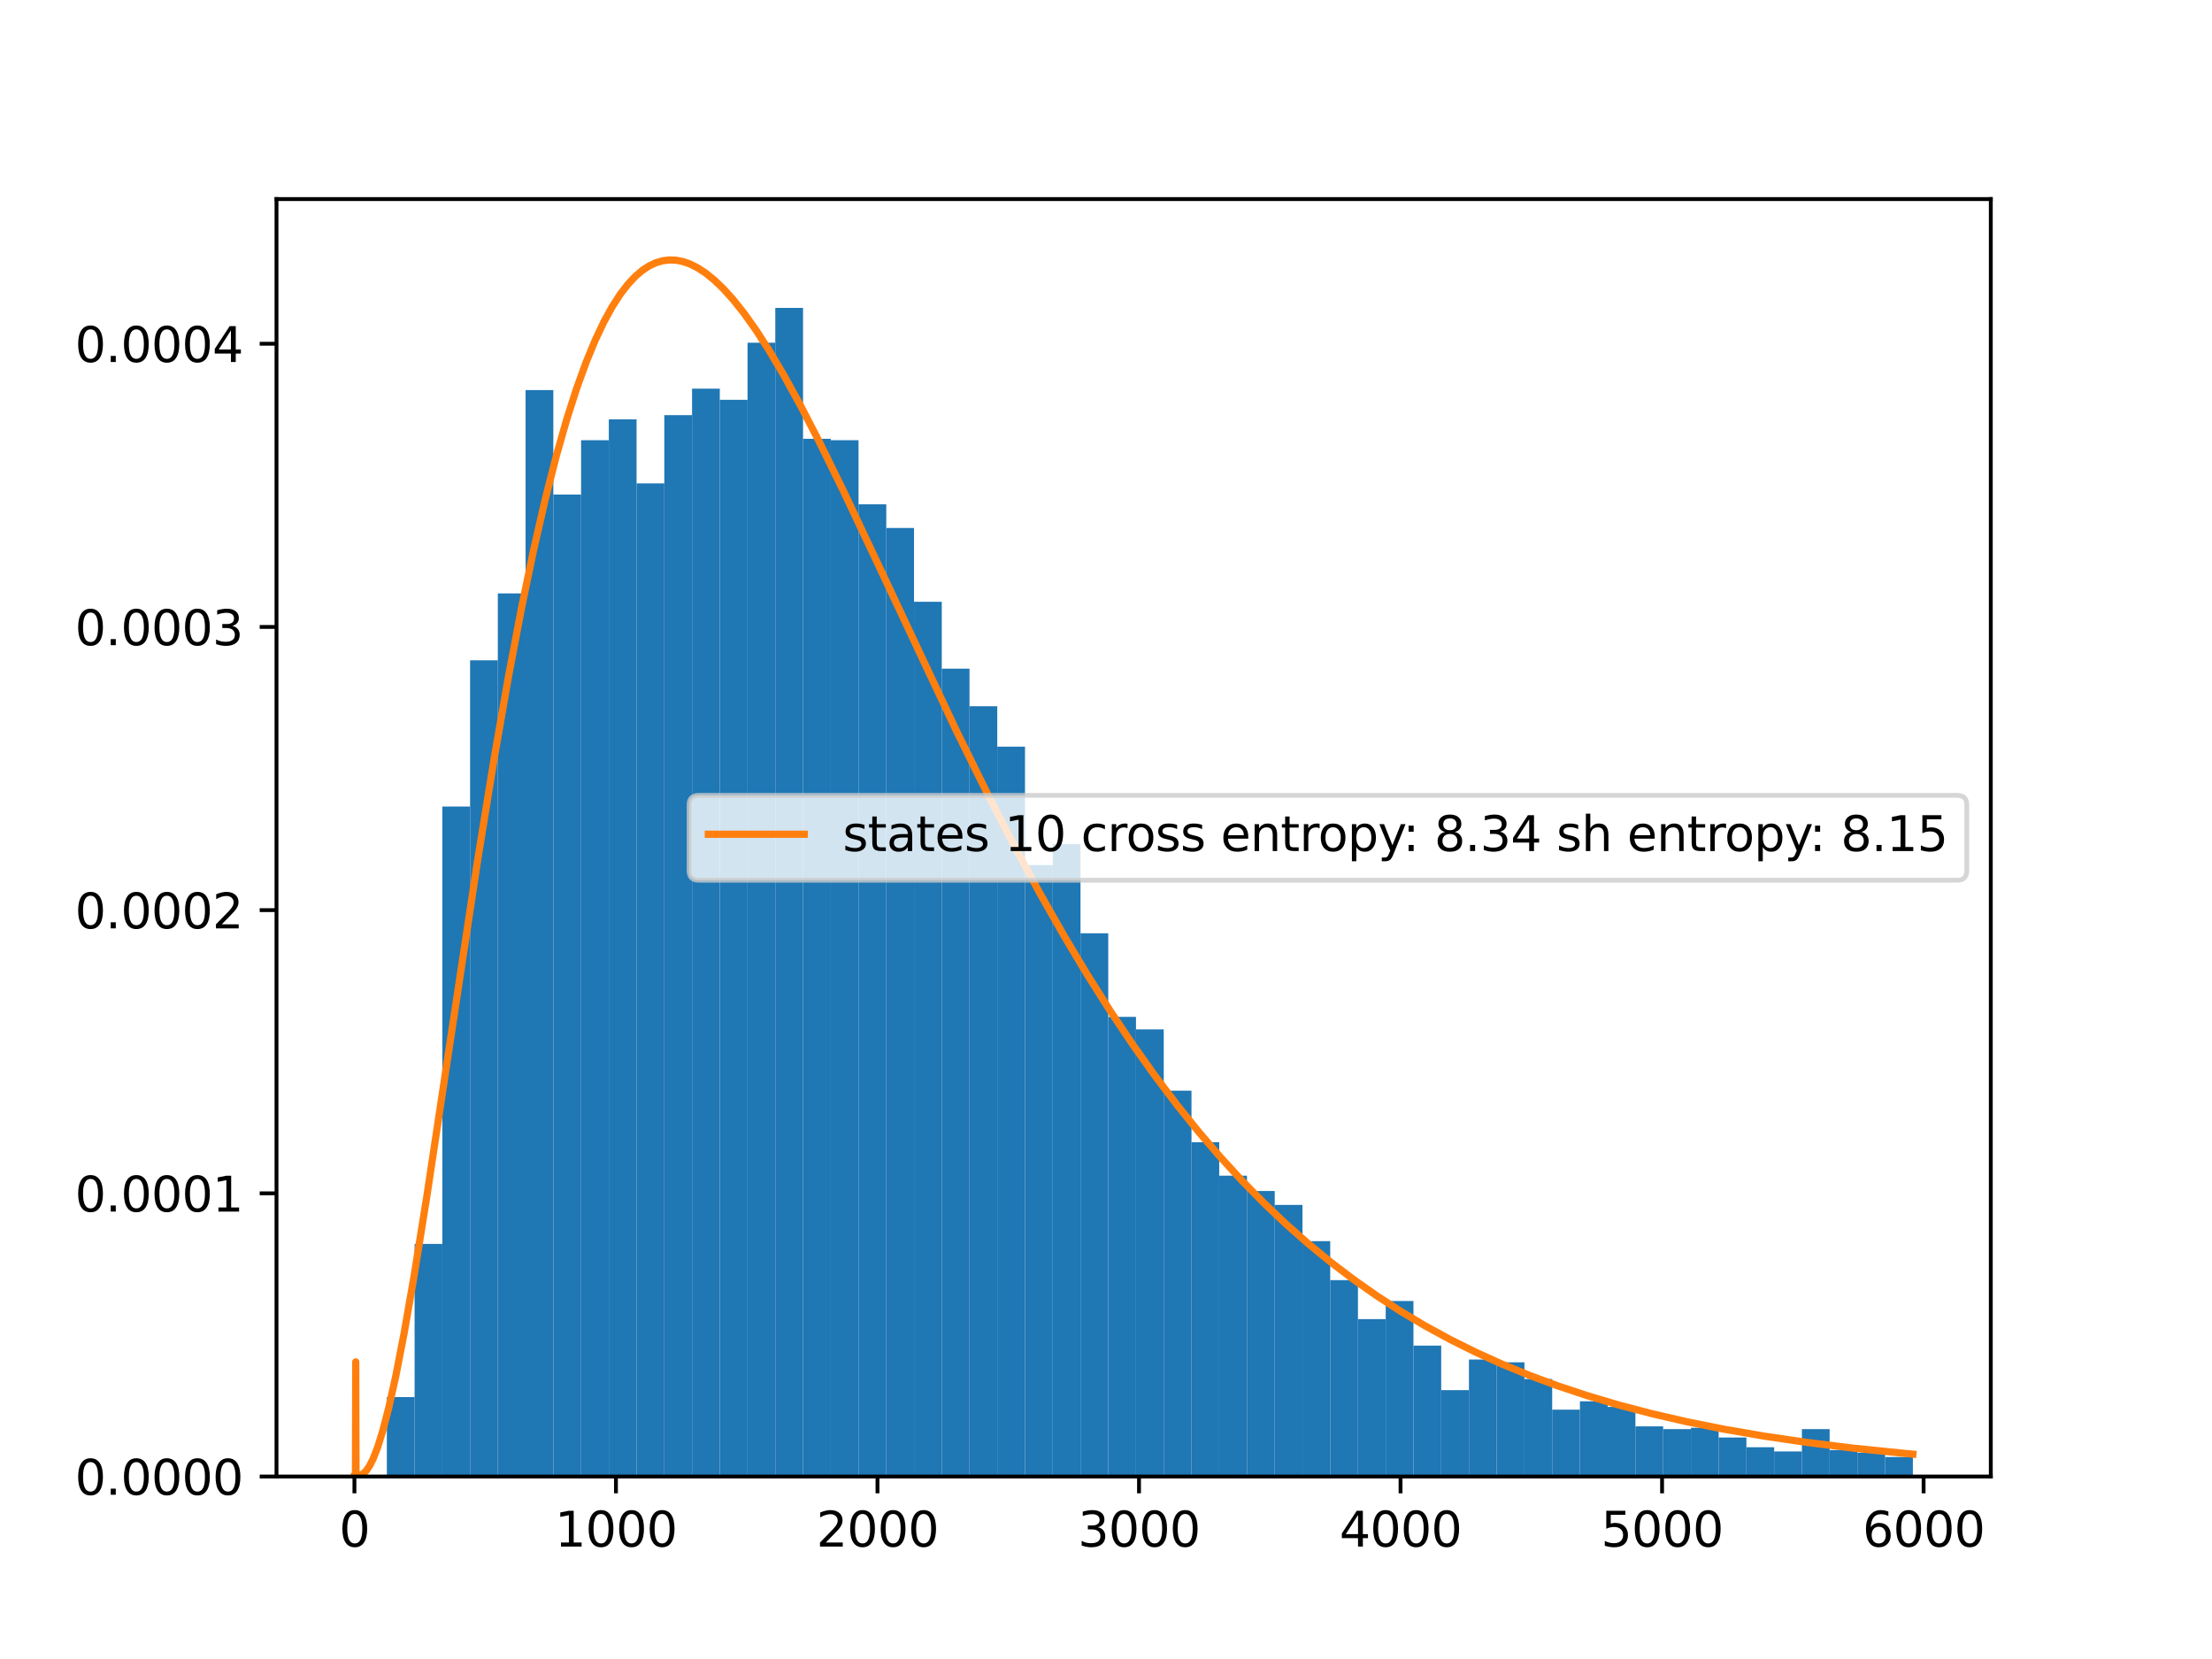 <?xml version="1.0" encoding="utf-8" standalone="no"?>
<!DOCTYPE svg PUBLIC "-//W3C//DTD SVG 1.1//EN"
  "http://www.w3.org/Graphics/SVG/1.1/DTD/svg11.dtd">
<svg xmlns:xlink="http://www.w3.org/1999/xlink" width="460.8pt" height="345.6pt" viewBox="0 0 460.8 345.6" xmlns="http://www.w3.org/2000/svg" version="1.1">
 <defs>
  <style type="text/css">*{stroke-linejoin: round; stroke-linecap: butt}</style>
 </defs>
 <g id="figure_1">
  <g id="patch_1">
   <path d="M 0 345.6 
L 460.8 345.6 
L 460.8 0 
L 0 0 
z
" style="fill: #ffffff"/>
  </g>
  <g id="axes_1">
   <g id="patch_2">
    <path d="M 57.6 307.584 
L 414.72 307.584 
L 414.72 41.472 
L 57.6 41.472 
z
" style="fill: #ffffff"/>
   </g>
   <g id="patch_3">
    <path d="M 80.588 307.584 
L 86.368 307.584 
L 86.368 291.045 
L 80.588 291.045 
z
" clip-path="url(#p1612f59c36)" style="fill: #1f77b4"/>
   </g>
   <g id="patch_4">
    <path d="M 86.368 307.584 
L 92.148 307.584 
L 92.148 259.127 
L 86.368 259.127 
z
" clip-path="url(#p1612f59c36)" style="fill: #1f77b4"/>
   </g>
   <g id="patch_5">
    <path d="M 92.148 307.584 
L 97.928 307.584 
L 97.928 168.017 
L 92.148 168.017 
z
" clip-path="url(#p1612f59c36)" style="fill: #1f77b4"/>
   </g>
   <g id="patch_6">
    <path d="M 97.928 307.584 
L 103.708 307.584 
L 103.708 137.551 
L 97.928 137.551 
z
" clip-path="url(#p1612f59c36)" style="fill: #1f77b4"/>
   </g>
   <g id="patch_7">
    <path d="M 103.708 307.584 
L 109.488 307.584 
L 109.488 123.623 
L 103.708 123.623 
z
" clip-path="url(#p1612f59c36)" style="fill: #1f77b4"/>
   </g>
   <g id="patch_8">
    <path d="M 109.488 307.584 
L 115.268 307.584 
L 115.268 81.26 
L 109.488 81.26 
z
" clip-path="url(#p1612f59c36)" style="fill: #1f77b4"/>
   </g>
   <g id="patch_9">
    <path d="M 115.268 307.584 
L 121.048 307.584 
L 121.048 103.022 
L 115.268 103.022 
z
" clip-path="url(#p1612f59c36)" style="fill: #1f77b4"/>
   </g>
   <g id="patch_10">
    <path d="M 121.048 307.584 
L 126.828 307.584 
L 126.828 91.705 
L 121.048 91.705 
z
" clip-path="url(#p1612f59c36)" style="fill: #1f77b4"/>
   </g>
   <g id="patch_11">
    <path d="M 126.828 307.584 
L 132.608 307.584 
L 132.608 87.353 
L 126.828 87.353 
z
" clip-path="url(#p1612f59c36)" style="fill: #1f77b4"/>
   </g>
   <g id="patch_12">
    <path d="M 132.608 307.584 
L 138.388 307.584 
L 138.388 100.7 
L 132.608 100.7 
z
" clip-path="url(#p1612f59c36)" style="fill: #1f77b4"/>
   </g>
   <g id="patch_13">
    <path d="M 138.388 307.584 
L 144.168 307.584 
L 144.168 86.483 
L 138.388 86.483 
z
" clip-path="url(#p1612f59c36)" style="fill: #1f77b4"/>
   </g>
   <g id="patch_14">
    <path d="M 144.168 307.584 
L 149.948 307.584 
L 149.948 80.97 
L 144.168 80.97 
z
" clip-path="url(#p1612f59c36)" style="fill: #1f77b4"/>
   </g>
   <g id="patch_15">
    <path d="M 149.948 307.584 
L 155.728 307.584 
L 155.728 83.291 
L 149.948 83.291 
z
" clip-path="url(#p1612f59c36)" style="fill: #1f77b4"/>
   </g>
   <g id="patch_16">
    <path d="M 155.728 307.584 
L 161.508 307.584 
L 161.508 71.394 
L 155.728 71.394 
z
" clip-path="url(#p1612f59c36)" style="fill: #1f77b4"/>
   </g>
   <g id="patch_17">
    <path d="M 161.508 307.584 
L 167.288 307.584 
L 167.288 64.14 
L 161.508 64.14 
z
" clip-path="url(#p1612f59c36)" style="fill: #1f77b4"/>
   </g>
   <g id="patch_18">
    <path d="M 167.288 307.584 
L 173.068 307.584 
L 173.068 91.415 
L 167.288 91.415 
z
" clip-path="url(#p1612f59c36)" style="fill: #1f77b4"/>
   </g>
   <g id="patch_19">
    <path d="M 173.068 307.584 
L 178.848 307.584 
L 178.848 91.705 
L 173.068 91.705 
z
" clip-path="url(#p1612f59c36)" style="fill: #1f77b4"/>
   </g>
   <g id="patch_20">
    <path d="M 178.848 307.584 
L 184.628 307.584 
L 184.628 105.053 
L 178.848 105.053 
z
" clip-path="url(#p1612f59c36)" style="fill: #1f77b4"/>
   </g>
   <g id="patch_21">
    <path d="M 184.628 307.584 
L 190.408 307.584 
L 190.408 109.986 
L 184.628 109.986 
z
" clip-path="url(#p1612f59c36)" style="fill: #1f77b4"/>
   </g>
   <g id="patch_22">
    <path d="M 190.408 307.584 
L 196.188 307.584 
L 196.188 125.364 
L 190.408 125.364 
z
" clip-path="url(#p1612f59c36)" style="fill: #1f77b4"/>
   </g>
   <g id="patch_23">
    <path d="M 196.188 307.584 
L 201.968 307.584 
L 201.968 139.292 
L 196.188 139.292 
z
" clip-path="url(#p1612f59c36)" style="fill: #1f77b4"/>
   </g>
   <g id="patch_24">
    <path d="M 201.968 307.584 
L 207.748 307.584 
L 207.748 147.126 
L 201.968 147.126 
z
" clip-path="url(#p1612f59c36)" style="fill: #1f77b4"/>
   </g>
   <g id="patch_25">
    <path d="M 207.748 307.584 
L 213.528 307.584 
L 213.528 155.541 
L 207.748 155.541 
z
" clip-path="url(#p1612f59c36)" style="fill: #1f77b4"/>
   </g>
   <g id="patch_26">
    <path d="M 213.528 307.584 
L 219.308 307.584 
L 219.308 180.204 
L 213.528 180.204 
z
" clip-path="url(#p1612f59c36)" style="fill: #1f77b4"/>
   </g>
   <g id="patch_27">
    <path d="M 219.308 307.584 
L 225.088 307.584 
L 225.088 175.852 
L 219.308 175.852 
z
" clip-path="url(#p1612f59c36)" style="fill: #1f77b4"/>
   </g>
   <g id="patch_28">
    <path d="M 225.088 307.584 
L 230.868 307.584 
L 230.868 194.422 
L 225.088 194.422 
z
" clip-path="url(#p1612f59c36)" style="fill: #1f77b4"/>
   </g>
   <g id="patch_29">
    <path d="M 230.868 307.584 
L 236.648 307.584 
L 236.648 211.831 
L 230.868 211.831 
z
" clip-path="url(#p1612f59c36)" style="fill: #1f77b4"/>
   </g>
   <g id="patch_30">
    <path d="M 236.648 307.584 
L 242.428 307.584 
L 242.428 214.443 
L 236.648 214.443 
z
" clip-path="url(#p1612f59c36)" style="fill: #1f77b4"/>
   </g>
   <g id="patch_31">
    <path d="M 242.428 307.584 
L 248.208 307.584 
L 248.208 227.21 
L 242.428 227.21 
z
" clip-path="url(#p1612f59c36)" style="fill: #1f77b4"/>
   </g>
   <g id="patch_32">
    <path d="M 248.208 307.584 
L 253.988 307.584 
L 253.988 237.946 
L 248.208 237.946 
z
" clip-path="url(#p1612f59c36)" style="fill: #1f77b4"/>
   </g>
   <g id="patch_33">
    <path d="M 253.988 307.584 
L 259.768 307.584 
L 259.768 244.91 
L 253.988 244.91 
z
" clip-path="url(#p1612f59c36)" style="fill: #1f77b4"/>
   </g>
   <g id="patch_34">
    <path d="M 259.768 307.584 
L 265.548 307.584 
L 265.548 248.101 
L 259.768 248.101 
z
" clip-path="url(#p1612f59c36)" style="fill: #1f77b4"/>
   </g>
   <g id="patch_35">
    <path d="M 265.548 307.584 
L 271.328 307.584 
L 271.328 251.003 
L 265.548 251.003 
z
" clip-path="url(#p1612f59c36)" style="fill: #1f77b4"/>
   </g>
   <g id="patch_36">
    <path d="M 271.328 307.584 
L 277.108 307.584 
L 277.108 258.547 
L 271.328 258.547 
z
" clip-path="url(#p1612f59c36)" style="fill: #1f77b4"/>
   </g>
   <g id="patch_37">
    <path d="M 277.108 307.584 
L 282.888 307.584 
L 282.888 266.672 
L 277.108 266.672 
z
" clip-path="url(#p1612f59c36)" style="fill: #1f77b4"/>
   </g>
   <g id="patch_38">
    <path d="M 282.888 307.584 
L 288.668 307.584 
L 288.668 274.796 
L 282.888 274.796 
z
" clip-path="url(#p1612f59c36)" style="fill: #1f77b4"/>
   </g>
   <g id="patch_39">
    <path d="M 288.668 307.584 
L 294.448 307.584 
L 294.448 271.024 
L 288.668 271.024 
z
" clip-path="url(#p1612f59c36)" style="fill: #1f77b4"/>
   </g>
   <g id="patch_40">
    <path d="M 294.448 307.584 
L 300.228 307.584 
L 300.228 280.309 
L 294.448 280.309 
z
" clip-path="url(#p1612f59c36)" style="fill: #1f77b4"/>
   </g>
   <g id="patch_41">
    <path d="M 300.228 307.584 
L 306.008 307.584 
L 306.008 289.594 
L 300.228 289.594 
z
" clip-path="url(#p1612f59c36)" style="fill: #1f77b4"/>
   </g>
   <g id="patch_42">
    <path d="M 306.008 307.584 
L 311.788 307.584 
L 311.788 283.211 
L 306.008 283.211 
z
" clip-path="url(#p1612f59c36)" style="fill: #1f77b4"/>
   </g>
   <g id="patch_43">
    <path d="M 311.788 307.584 
L 317.568 307.584 
L 317.568 283.791 
L 311.788 283.791 
z
" clip-path="url(#p1612f59c36)" style="fill: #1f77b4"/>
   </g>
   <g id="patch_44">
    <path d="M 317.568 307.584 
L 323.348 307.584 
L 323.348 287.273 
L 317.568 287.273 
z
" clip-path="url(#p1612f59c36)" style="fill: #1f77b4"/>
   </g>
   <g id="patch_45">
    <path d="M 323.348 307.584 
L 329.128 307.584 
L 329.128 293.656 
L 323.348 293.656 
z
" clip-path="url(#p1612f59c36)" style="fill: #1f77b4"/>
   </g>
   <g id="patch_46">
    <path d="M 329.128 307.584 
L 334.908 307.584 
L 334.908 291.915 
L 329.128 291.915 
z
" clip-path="url(#p1612f59c36)" style="fill: #1f77b4"/>
   </g>
   <g id="patch_47">
    <path d="M 334.908 307.584 
L 340.687 307.584 
L 340.687 293.076 
L 334.908 293.076 
z
" clip-path="url(#p1612f59c36)" style="fill: #1f77b4"/>
   </g>
   <g id="patch_48">
    <path d="M 340.687 307.584 
L 346.467 307.584 
L 346.467 297.138 
L 340.687 297.138 
z
" clip-path="url(#p1612f59c36)" style="fill: #1f77b4"/>
   </g>
   <g id="patch_49">
    <path d="M 346.467 307.584 
L 352.247 307.584 
L 352.247 297.719 
L 346.467 297.719 
z
" clip-path="url(#p1612f59c36)" style="fill: #1f77b4"/>
   </g>
   <g id="patch_50">
    <path d="M 352.247 307.584 
L 358.027 307.584 
L 358.027 297.428 
L 352.247 297.428 
z
" clip-path="url(#p1612f59c36)" style="fill: #1f77b4"/>
   </g>
   <g id="patch_51">
    <path d="M 358.027 307.584 
L 363.807 307.584 
L 363.807 299.46 
L 358.027 299.46 
z
" clip-path="url(#p1612f59c36)" style="fill: #1f77b4"/>
   </g>
   <g id="patch_52">
    <path d="M 363.807 307.584 
L 369.587 307.584 
L 369.587 301.491 
L 363.807 301.491 
z
" clip-path="url(#p1612f59c36)" style="fill: #1f77b4"/>
   </g>
   <g id="patch_53">
    <path d="M 369.587 307.584 
L 375.367 307.584 
L 375.367 302.361 
L 369.587 302.361 
z
" clip-path="url(#p1612f59c36)" style="fill: #1f77b4"/>
   </g>
   <g id="patch_54">
    <path d="M 375.367 307.584 
L 381.147 307.584 
L 381.147 297.719 
L 375.367 297.719 
z
" clip-path="url(#p1612f59c36)" style="fill: #1f77b4"/>
   </g>
   <g id="patch_55">
    <path d="M 381.147 307.584 
L 386.927 307.584 
L 386.927 302.071 
L 381.147 302.071 
z
" clip-path="url(#p1612f59c36)" style="fill: #1f77b4"/>
   </g>
   <g id="patch_56">
    <path d="M 386.927 307.584 
L 392.707 307.584 
L 392.707 302.651 
L 386.927 302.651 
z
" clip-path="url(#p1612f59c36)" style="fill: #1f77b4"/>
   </g>
   <g id="patch_57">
    <path d="M 392.707 307.584 
L 398.487 307.584 
L 398.487 303.522 
L 392.707 303.522 
z
" clip-path="url(#p1612f59c36)" style="fill: #1f77b4"/>
   </g>
   <g id="matplotlib.axis_1">
    <g id="xtick_1">
     <g id="line2d_1">
      <defs>
       <path id="med3b1d41bb" d="M 0 0 
L 0 3.5 
" style="stroke: #000000; stroke-width: 0.8"/>
      </defs>
      <g>
       <use xlink:href="#med3b1d41bb" x="73.833" y="307.584" style="stroke: #000000; stroke-width: 0.8"/>
      </g>
     </g>
     <g id="text_1">
      <!-- 0 -->
      <g transform="translate(70.651 322.182) scale(0.1 -0.1)">
       <defs>
        <path id="DejaVuSans-30" d="M 2034 4250 
Q 1547 4250 1301 3770 
Q 1056 3291 1056 2328 
Q 1056 1369 1301 889 
Q 1547 409 2034 409 
Q 2525 409 2770 889 
Q 3016 1369 3016 2328 
Q 3016 3291 2770 3770 
Q 2525 4250 2034 4250 
z
M 2034 4750 
Q 2819 4750 3233 4129 
Q 3647 3509 3647 2328 
Q 3647 1150 3233 529 
Q 2819 -91 2034 -91 
Q 1250 -91 836 529 
Q 422 1150 422 2328 
Q 422 3509 836 4129 
Q 1250 4750 2034 4750 
z
" transform="scale(0.016)"/>
       </defs>
       <use xlink:href="#DejaVuSans-30"/>
      </g>
     </g>
    </g>
    <g id="xtick_2">
     <g id="line2d_2">
      <g>
       <use xlink:href="#med3b1d41bb" x="128.314" y="307.584" style="stroke: #000000; stroke-width: 0.8"/>
      </g>
     </g>
     <g id="text_2">
      <!-- 1000 -->
      <g transform="translate(115.589 322.182) scale(0.1 -0.1)">
       <defs>
        <path id="DejaVuSans-31" d="M 794 531 
L 1825 531 
L 1825 4091 
L 703 3866 
L 703 4441 
L 1819 4666 
L 2450 4666 
L 2450 531 
L 3481 531 
L 3481 0 
L 794 0 
L 794 531 
z
" transform="scale(0.016)"/>
       </defs>
       <use xlink:href="#DejaVuSans-31"/>
       <use xlink:href="#DejaVuSans-30" x="63.623"/>
       <use xlink:href="#DejaVuSans-30" x="127.246"/>
       <use xlink:href="#DejaVuSans-30" x="190.869"/>
      </g>
     </g>
    </g>
    <g id="xtick_3">
     <g id="line2d_3">
      <g>
       <use xlink:href="#med3b1d41bb" x="182.795" y="307.584" style="stroke: #000000; stroke-width: 0.8"/>
      </g>
     </g>
     <g id="text_3">
      <!-- 2000 -->
      <g transform="translate(170.07 322.182) scale(0.1 -0.1)">
       <defs>
        <path id="DejaVuSans-32" d="M 1228 531 
L 3431 531 
L 3431 0 
L 469 0 
L 469 531 
Q 828 903 1448 1529 
Q 2069 2156 2228 2338 
Q 2531 2678 2651 2914 
Q 2772 3150 2772 3378 
Q 2772 3750 2511 3984 
Q 2250 4219 1831 4219 
Q 1534 4219 1204 4116 
Q 875 4013 500 3803 
L 500 4441 
Q 881 4594 1212 4672 
Q 1544 4750 1819 4750 
Q 2544 4750 2975 4387 
Q 3406 4025 3406 3419 
Q 3406 3131 3298 2873 
Q 3191 2616 2906 2266 
Q 2828 2175 2409 1742 
Q 1991 1309 1228 531 
z
" transform="scale(0.016)"/>
       </defs>
       <use xlink:href="#DejaVuSans-32"/>
       <use xlink:href="#DejaVuSans-30" x="63.623"/>
       <use xlink:href="#DejaVuSans-30" x="127.246"/>
       <use xlink:href="#DejaVuSans-30" x="190.869"/>
      </g>
     </g>
    </g>
    <g id="xtick_4">
     <g id="line2d_4">
      <g>
       <use xlink:href="#med3b1d41bb" x="237.277" y="307.584" style="stroke: #000000; stroke-width: 0.8"/>
      </g>
     </g>
     <g id="text_4">
      <!-- 3000 -->
      <g transform="translate(224.552 322.182) scale(0.1 -0.1)">
       <defs>
        <path id="DejaVuSans-33" d="M 2597 2516 
Q 3050 2419 3304 2112 
Q 3559 1806 3559 1356 
Q 3559 666 3084 287 
Q 2609 -91 1734 -91 
Q 1441 -91 1130 -33 
Q 819 25 488 141 
L 488 750 
Q 750 597 1062 519 
Q 1375 441 1716 441 
Q 2309 441 2620 675 
Q 2931 909 2931 1356 
Q 2931 1769 2642 2001 
Q 2353 2234 1838 2234 
L 1294 2234 
L 1294 2753 
L 1863 2753 
Q 2328 2753 2575 2939 
Q 2822 3125 2822 3475 
Q 2822 3834 2567 4026 
Q 2313 4219 1838 4219 
Q 1578 4219 1281 4162 
Q 984 4106 628 3988 
L 628 4550 
Q 988 4650 1302 4700 
Q 1616 4750 1894 4750 
Q 2613 4750 3031 4423 
Q 3450 4097 3450 3541 
Q 3450 3153 3228 2886 
Q 3006 2619 2597 2516 
z
" transform="scale(0.016)"/>
       </defs>
       <use xlink:href="#DejaVuSans-33"/>
       <use xlink:href="#DejaVuSans-30" x="63.623"/>
       <use xlink:href="#DejaVuSans-30" x="127.246"/>
       <use xlink:href="#DejaVuSans-30" x="190.869"/>
      </g>
     </g>
    </g>
    <g id="xtick_5">
     <g id="line2d_5">
      <g>
       <use xlink:href="#med3b1d41bb" x="291.758" y="307.584" style="stroke: #000000; stroke-width: 0.8"/>
      </g>
     </g>
     <g id="text_5">
      <!-- 4000 -->
      <g transform="translate(279.033 322.182) scale(0.1 -0.1)">
       <defs>
        <path id="DejaVuSans-34" d="M 2419 4116 
L 825 1625 
L 2419 1625 
L 2419 4116 
z
M 2253 4666 
L 3047 4666 
L 3047 1625 
L 3713 1625 
L 3713 1100 
L 3047 1100 
L 3047 0 
L 2419 0 
L 2419 1100 
L 313 1100 
L 313 1709 
L 2253 4666 
z
" transform="scale(0.016)"/>
       </defs>
       <use xlink:href="#DejaVuSans-34"/>
       <use xlink:href="#DejaVuSans-30" x="63.623"/>
       <use xlink:href="#DejaVuSans-30" x="127.246"/>
       <use xlink:href="#DejaVuSans-30" x="190.869"/>
      </g>
     </g>
    </g>
    <g id="xtick_6">
     <g id="line2d_6">
      <g>
       <use xlink:href="#med3b1d41bb" x="346.24" y="307.584" style="stroke: #000000; stroke-width: 0.8"/>
      </g>
     </g>
     <g id="text_6">
      <!-- 5000 -->
      <g transform="translate(333.515 322.182) scale(0.1 -0.1)">
       <defs>
        <path id="DejaVuSans-35" d="M 691 4666 
L 3169 4666 
L 3169 4134 
L 1269 4134 
L 1269 2991 
Q 1406 3038 1543 3061 
Q 1681 3084 1819 3084 
Q 2600 3084 3056 2656 
Q 3513 2228 3513 1497 
Q 3513 744 3044 326 
Q 2575 -91 1722 -91 
Q 1428 -91 1123 -41 
Q 819 9 494 109 
L 494 744 
Q 775 591 1075 516 
Q 1375 441 1709 441 
Q 2250 441 2565 725 
Q 2881 1009 2881 1497 
Q 2881 1984 2565 2268 
Q 2250 2553 1709 2553 
Q 1456 2553 1204 2497 
Q 953 2441 691 2322 
L 691 4666 
z
" transform="scale(0.016)"/>
       </defs>
       <use xlink:href="#DejaVuSans-35"/>
       <use xlink:href="#DejaVuSans-30" x="63.623"/>
       <use xlink:href="#DejaVuSans-30" x="127.246"/>
       <use xlink:href="#DejaVuSans-30" x="190.869"/>
      </g>
     </g>
    </g>
    <g id="xtick_7">
     <g id="line2d_7">
      <g>
       <use xlink:href="#med3b1d41bb" x="400.721" y="307.584" style="stroke: #000000; stroke-width: 0.8"/>
      </g>
     </g>
     <g id="text_7">
      <!-- 6000 -->
      <g transform="translate(387.996 322.182) scale(0.1 -0.1)">
       <defs>
        <path id="DejaVuSans-36" d="M 2113 2584 
Q 1688 2584 1439 2293 
Q 1191 2003 1191 1497 
Q 1191 994 1439 701 
Q 1688 409 2113 409 
Q 2538 409 2786 701 
Q 3034 994 3034 1497 
Q 3034 2003 2786 2293 
Q 2538 2584 2113 2584 
z
M 3366 4563 
L 3366 3988 
Q 3128 4100 2886 4159 
Q 2644 4219 2406 4219 
Q 1781 4219 1451 3797 
Q 1122 3375 1075 2522 
Q 1259 2794 1537 2939 
Q 1816 3084 2150 3084 
Q 2853 3084 3261 2657 
Q 3669 2231 3669 1497 
Q 3669 778 3244 343 
Q 2819 -91 2113 -91 
Q 1303 -91 875 529 
Q 447 1150 447 2328 
Q 447 3434 972 4092 
Q 1497 4750 2381 4750 
Q 2619 4750 2861 4703 
Q 3103 4656 3366 4563 
z
" transform="scale(0.016)"/>
       </defs>
       <use xlink:href="#DejaVuSans-36"/>
       <use xlink:href="#DejaVuSans-30" x="63.623"/>
       <use xlink:href="#DejaVuSans-30" x="127.246"/>
       <use xlink:href="#DejaVuSans-30" x="190.869"/>
      </g>
     </g>
    </g>
   </g>
   <g id="matplotlib.axis_2">
    <g id="ytick_1">
     <g id="line2d_8">
      <defs>
       <path id="m0d9f88714b" d="M 0 0 
L -3.5 0 
" style="stroke: #000000; stroke-width: 0.8"/>
      </defs>
      <g>
       <use xlink:href="#m0d9f88714b" x="57.6" y="307.584" style="stroke: #000000; stroke-width: 0.8"/>
      </g>
     </g>
     <g id="text_8">
      <!-- 0.0000 -->
      <g transform="translate(15.609 311.383) scale(0.1 -0.1)">
       <defs>
        <path id="DejaVuSans-2e" d="M 684 794 
L 1344 794 
L 1344 0 
L 684 0 
L 684 794 
z
" transform="scale(0.016)"/>
       </defs>
       <use xlink:href="#DejaVuSans-30"/>
       <use xlink:href="#DejaVuSans-2e" x="63.623"/>
       <use xlink:href="#DejaVuSans-30" x="95.41"/>
       <use xlink:href="#DejaVuSans-30" x="159.033"/>
       <use xlink:href="#DejaVuSans-30" x="222.656"/>
       <use xlink:href="#DejaVuSans-30" x="286.279"/>
      </g>
     </g>
    </g>
    <g id="ytick_2">
     <g id="line2d_9">
      <g>
       <use xlink:href="#m0d9f88714b" x="57.6" y="248.591" style="stroke: #000000; stroke-width: 0.8"/>
      </g>
     </g>
     <g id="text_9">
      <!-- 0.0001 -->
      <g transform="translate(15.609 252.39) scale(0.1 -0.1)">
       <use xlink:href="#DejaVuSans-30"/>
       <use xlink:href="#DejaVuSans-2e" x="63.623"/>
       <use xlink:href="#DejaVuSans-30" x="95.41"/>
       <use xlink:href="#DejaVuSans-30" x="159.033"/>
       <use xlink:href="#DejaVuSans-30" x="222.656"/>
       <use xlink:href="#DejaVuSans-31" x="286.279"/>
      </g>
     </g>
    </g>
    <g id="ytick_3">
     <g id="line2d_10">
      <g>
       <use xlink:href="#m0d9f88714b" x="57.6" y="189.598" style="stroke: #000000; stroke-width: 0.8"/>
      </g>
     </g>
     <g id="text_10">
      <!-- 0.0002 -->
      <g transform="translate(15.609 193.397) scale(0.1 -0.1)">
       <use xlink:href="#DejaVuSans-30"/>
       <use xlink:href="#DejaVuSans-2e" x="63.623"/>
       <use xlink:href="#DejaVuSans-30" x="95.41"/>
       <use xlink:href="#DejaVuSans-30" x="159.033"/>
       <use xlink:href="#DejaVuSans-30" x="222.656"/>
       <use xlink:href="#DejaVuSans-32" x="286.279"/>
      </g>
     </g>
    </g>
    <g id="ytick_4">
     <g id="line2d_11">
      <g>
       <use xlink:href="#m0d9f88714b" x="57.6" y="130.605" style="stroke: #000000; stroke-width: 0.8"/>
      </g>
     </g>
     <g id="text_11">
      <!-- 0.0003 -->
      <g transform="translate(15.609 134.404) scale(0.1 -0.1)">
       <use xlink:href="#DejaVuSans-30"/>
       <use xlink:href="#DejaVuSans-2e" x="63.623"/>
       <use xlink:href="#DejaVuSans-30" x="95.41"/>
       <use xlink:href="#DejaVuSans-30" x="159.033"/>
       <use xlink:href="#DejaVuSans-30" x="222.656"/>
       <use xlink:href="#DejaVuSans-33" x="286.279"/>
      </g>
     </g>
    </g>
    <g id="ytick_5">
     <g id="line2d_12">
      <g>
       <use xlink:href="#m0d9f88714b" x="57.6" y="71.612" style="stroke: #000000; stroke-width: 0.8"/>
      </g>
     </g>
     <g id="text_12">
      <!-- 0.0004 -->
      <g transform="translate(15.609 75.411) scale(0.1 -0.1)">
       <use xlink:href="#DejaVuSans-30"/>
       <use xlink:href="#DejaVuSans-2e" x="63.623"/>
       <use xlink:href="#DejaVuSans-30" x="95.41"/>
       <use xlink:href="#DejaVuSans-30" x="159.033"/>
       <use xlink:href="#DejaVuSans-30" x="222.656"/>
       <use xlink:href="#DejaVuSans-34" x="286.279"/>
      </g>
     </g>
    </g>
   </g>
   <g id="line2d_13">
    <path d="M 73.833 307.584 
L 73.996 307.584 
L 74.051 307.378 
L 74.105 283.705 
L 74.16 307.001 
L 74.323 307.403 
L 75.086 307.292 
L 75.685 306.971 
L 76.284 306.392 
L 76.993 305.359 
L 77.755 303.835 
L 78.682 301.445 
L 79.717 298.131 
L 80.97 293.316 
L 82.441 286.693 
L 84.184 277.724 
L 86.254 265.846 
L 88.924 249.16 
L 93.174 220.98 
L 99.493 179.249 
L 102.98 157.764 
L 105.977 140.656 
L 108.701 126.363 
L 111.207 114.355 
L 113.604 103.932 
L 115.892 94.967 
L 118.072 87.324 
L 120.142 80.863 
L 122.103 75.448 
L 124.01 70.826 
L 125.808 67.033 
L 127.551 63.863 
L 129.24 61.252 
L 130.82 59.205 
L 132.346 57.578 
L 133.817 56.323 
L 135.233 55.394 
L 136.65 54.73 
L 138.012 54.33 
L 139.374 54.154 
L 140.79 54.2 
L 142.207 54.468 
L 143.678 54.971 
L 145.258 55.752 
L 146.947 56.847 
L 148.745 58.291 
L 150.651 60.113 
L 152.722 62.404 
L 155.01 65.281 
L 157.516 68.807 
L 160.24 73.03 
L 163.291 78.178 
L 166.778 84.512 
L 170.81 92.312 
L 175.767 102.411 
L 182.687 117.055 
L 199.14 152.037 
L 205.569 165.082 
L 211.289 176.196 
L 216.574 185.988 
L 221.641 194.914 
L 226.544 203.105 
L 231.284 210.597 
L 235.969 217.59 
L 240.6 224.103 
L 245.177 230.157 
L 249.699 235.776 
L 254.221 241.044 
L 258.743 245.976 
L 263.319 250.638 
L 267.895 254.985 
L 272.526 259.078 
L 277.212 262.924 
L 281.952 266.529 
L 286.8 269.937 
L 291.758 273.15 
L 296.825 276.167 
L 302.001 278.991 
L 307.34 281.651 
L 312.843 284.146 
L 318.563 286.496 
L 324.502 288.696 
L 330.712 290.759 
L 337.25 292.695 
L 344.115 294.495 
L 351.415 296.177 
L 359.152 297.728 
L 367.433 299.16 
L 376.368 300.476 
L 386.066 301.676 
L 396.635 302.756 
L 398.487 302.924 
L 398.487 302.924 
" clip-path="url(#p1612f59c36)" style="fill: none; stroke: #ff7f0e; stroke-width: 1.5; stroke-linecap: square"/>
   </g>
   <g id="patch_58">
    <path d="M 57.6 307.584 
L 57.6 41.472 
" style="fill: none; stroke: #000000; stroke-width: 0.8; stroke-linejoin: miter; stroke-linecap: square"/>
   </g>
   <g id="patch_59">
    <path d="M 414.72 307.584 
L 414.72 41.472 
" style="fill: none; stroke: #000000; stroke-width: 0.8; stroke-linejoin: miter; stroke-linecap: square"/>
   </g>
   <g id="patch_60">
    <path d="M 57.6 307.584 
L 414.72 307.584 
" style="fill: none; stroke: #000000; stroke-width: 0.8; stroke-linejoin: miter; stroke-linecap: square"/>
   </g>
   <g id="patch_61">
    <path d="M 57.6 41.472 
L 414.72 41.472 
" style="fill: none; stroke: #000000; stroke-width: 0.8; stroke-linejoin: miter; stroke-linecap: square"/>
   </g>
   <g id="legend_1">
    <g id="patch_62">
     <path d="M 145.554 183.367 
L 407.72 183.367 
Q 409.72 183.367 409.72 181.367 
L 409.72 167.689 
Q 409.72 165.689 407.72 165.689 
L 145.554 165.689 
Q 143.554 165.689 143.554 167.689 
L 143.554 181.367 
Q 143.554 183.367 145.554 183.367 
z
" style="fill: #ffffff; opacity: 0.8; stroke: #cccccc; stroke-linejoin: miter"/>
    </g>
    <g id="line2d_14">
     <path d="M 147.554 173.787 
L 157.554 173.787 
L 167.554 173.787 
" style="fill: none; stroke: #ff7f0e; stroke-width: 1.5; stroke-linecap: square"/>
    </g>
    <g id="text_13">
     <!-- states 10 cross entropy: 8.34 sh entropy: 8.15 -->
     <g transform="translate(175.554 177.287) scale(0.1 -0.1)">
      <defs>
       <path id="DejaVuSans-73" d="M 2834 3397 
L 2834 2853 
Q 2591 2978 2328 3040 
Q 2066 3103 1784 3103 
Q 1356 3103 1142 2972 
Q 928 2841 928 2578 
Q 928 2378 1081 2264 
Q 1234 2150 1697 2047 
L 1894 2003 
Q 2506 1872 2764 1633 
Q 3022 1394 3022 966 
Q 3022 478 2636 193 
Q 2250 -91 1575 -91 
Q 1294 -91 989 -36 
Q 684 19 347 128 
L 347 722 
Q 666 556 975 473 
Q 1284 391 1588 391 
Q 1994 391 2212 530 
Q 2431 669 2431 922 
Q 2431 1156 2273 1281 
Q 2116 1406 1581 1522 
L 1381 1569 
Q 847 1681 609 1914 
Q 372 2147 372 2553 
Q 372 3047 722 3315 
Q 1072 3584 1716 3584 
Q 2034 3584 2315 3537 
Q 2597 3491 2834 3397 
z
" transform="scale(0.016)"/>
       <path id="DejaVuSans-74" d="M 1172 4494 
L 1172 3500 
L 2356 3500 
L 2356 3053 
L 1172 3053 
L 1172 1153 
Q 1172 725 1289 603 
Q 1406 481 1766 481 
L 2356 481 
L 2356 0 
L 1766 0 
Q 1100 0 847 248 
Q 594 497 594 1153 
L 594 3053 
L 172 3053 
L 172 3500 
L 594 3500 
L 594 4494 
L 1172 4494 
z
" transform="scale(0.016)"/>
       <path id="DejaVuSans-61" d="M 2194 1759 
Q 1497 1759 1228 1600 
Q 959 1441 959 1056 
Q 959 750 1161 570 
Q 1363 391 1709 391 
Q 2188 391 2477 730 
Q 2766 1069 2766 1631 
L 2766 1759 
L 2194 1759 
z
M 3341 1997 
L 3341 0 
L 2766 0 
L 2766 531 
Q 2569 213 2275 61 
Q 1981 -91 1556 -91 
Q 1019 -91 701 211 
Q 384 513 384 1019 
Q 384 1609 779 1909 
Q 1175 2209 1959 2209 
L 2766 2209 
L 2766 2266 
Q 2766 2663 2505 2880 
Q 2244 3097 1772 3097 
Q 1472 3097 1187 3025 
Q 903 2953 641 2809 
L 641 3341 
Q 956 3463 1253 3523 
Q 1550 3584 1831 3584 
Q 2591 3584 2966 3190 
Q 3341 2797 3341 1997 
z
" transform="scale(0.016)"/>
       <path id="DejaVuSans-65" d="M 3597 1894 
L 3597 1613 
L 953 1613 
Q 991 1019 1311 708 
Q 1631 397 2203 397 
Q 2534 397 2845 478 
Q 3156 559 3463 722 
L 3463 178 
Q 3153 47 2828 -22 
Q 2503 -91 2169 -91 
Q 1331 -91 842 396 
Q 353 884 353 1716 
Q 353 2575 817 3079 
Q 1281 3584 2069 3584 
Q 2775 3584 3186 3129 
Q 3597 2675 3597 1894 
z
M 3022 2063 
Q 3016 2534 2758 2815 
Q 2500 3097 2075 3097 
Q 1594 3097 1305 2825 
Q 1016 2553 972 2059 
L 3022 2063 
z
" transform="scale(0.016)"/>
       <path id="DejaVuSans-20" transform="scale(0.016)"/>
       <path id="DejaVuSans-63" d="M 3122 3366 
L 3122 2828 
Q 2878 2963 2633 3030 
Q 2388 3097 2138 3097 
Q 1578 3097 1268 2742 
Q 959 2388 959 1747 
Q 959 1106 1268 751 
Q 1578 397 2138 397 
Q 2388 397 2633 464 
Q 2878 531 3122 666 
L 3122 134 
Q 2881 22 2623 -34 
Q 2366 -91 2075 -91 
Q 1284 -91 818 406 
Q 353 903 353 1747 
Q 353 2603 823 3093 
Q 1294 3584 2113 3584 
Q 2378 3584 2631 3529 
Q 2884 3475 3122 3366 
z
" transform="scale(0.016)"/>
       <path id="DejaVuSans-72" d="M 2631 2963 
Q 2534 3019 2420 3045 
Q 2306 3072 2169 3072 
Q 1681 3072 1420 2755 
Q 1159 2438 1159 1844 
L 1159 0 
L 581 0 
L 581 3500 
L 1159 3500 
L 1159 2956 
Q 1341 3275 1631 3429 
Q 1922 3584 2338 3584 
Q 2397 3584 2469 3576 
Q 2541 3569 2628 3553 
L 2631 2963 
z
" transform="scale(0.016)"/>
       <path id="DejaVuSans-6f" d="M 1959 3097 
Q 1497 3097 1228 2736 
Q 959 2375 959 1747 
Q 959 1119 1226 758 
Q 1494 397 1959 397 
Q 2419 397 2687 759 
Q 2956 1122 2956 1747 
Q 2956 2369 2687 2733 
Q 2419 3097 1959 3097 
z
M 1959 3584 
Q 2709 3584 3137 3096 
Q 3566 2609 3566 1747 
Q 3566 888 3137 398 
Q 2709 -91 1959 -91 
Q 1206 -91 779 398 
Q 353 888 353 1747 
Q 353 2609 779 3096 
Q 1206 3584 1959 3584 
z
" transform="scale(0.016)"/>
       <path id="DejaVuSans-6e" d="M 3513 2113 
L 3513 0 
L 2938 0 
L 2938 2094 
Q 2938 2591 2744 2837 
Q 2550 3084 2163 3084 
Q 1697 3084 1428 2787 
Q 1159 2491 1159 1978 
L 1159 0 
L 581 0 
L 581 3500 
L 1159 3500 
L 1159 2956 
Q 1366 3272 1645 3428 
Q 1925 3584 2291 3584 
Q 2894 3584 3203 3211 
Q 3513 2838 3513 2113 
z
" transform="scale(0.016)"/>
       <path id="DejaVuSans-70" d="M 1159 525 
L 1159 -1331 
L 581 -1331 
L 581 3500 
L 1159 3500 
L 1159 2969 
Q 1341 3281 1617 3432 
Q 1894 3584 2278 3584 
Q 2916 3584 3314 3078 
Q 3713 2572 3713 1747 
Q 3713 922 3314 415 
Q 2916 -91 2278 -91 
Q 1894 -91 1617 61 
Q 1341 213 1159 525 
z
M 3116 1747 
Q 3116 2381 2855 2742 
Q 2594 3103 2138 3103 
Q 1681 3103 1420 2742 
Q 1159 2381 1159 1747 
Q 1159 1113 1420 752 
Q 1681 391 2138 391 
Q 2594 391 2855 752 
Q 3116 1113 3116 1747 
z
" transform="scale(0.016)"/>
       <path id="DejaVuSans-79" d="M 2059 -325 
Q 1816 -950 1584 -1140 
Q 1353 -1331 966 -1331 
L 506 -1331 
L 506 -850 
L 844 -850 
Q 1081 -850 1212 -737 
Q 1344 -625 1503 -206 
L 1606 56 
L 191 3500 
L 800 3500 
L 1894 763 
L 2988 3500 
L 3597 3500 
L 2059 -325 
z
" transform="scale(0.016)"/>
       <path id="DejaVuSans-3a" d="M 750 794 
L 1409 794 
L 1409 0 
L 750 0 
L 750 794 
z
M 750 3309 
L 1409 3309 
L 1409 2516 
L 750 2516 
L 750 3309 
z
" transform="scale(0.016)"/>
       <path id="DejaVuSans-38" d="M 2034 2216 
Q 1584 2216 1326 1975 
Q 1069 1734 1069 1313 
Q 1069 891 1326 650 
Q 1584 409 2034 409 
Q 2484 409 2743 651 
Q 3003 894 3003 1313 
Q 3003 1734 2745 1975 
Q 2488 2216 2034 2216 
z
M 1403 2484 
Q 997 2584 770 2862 
Q 544 3141 544 3541 
Q 544 4100 942 4425 
Q 1341 4750 2034 4750 
Q 2731 4750 3128 4425 
Q 3525 4100 3525 3541 
Q 3525 3141 3298 2862 
Q 3072 2584 2669 2484 
Q 3125 2378 3379 2068 
Q 3634 1759 3634 1313 
Q 3634 634 3220 271 
Q 2806 -91 2034 -91 
Q 1263 -91 848 271 
Q 434 634 434 1313 
Q 434 1759 690 2068 
Q 947 2378 1403 2484 
z
M 1172 3481 
Q 1172 3119 1398 2916 
Q 1625 2713 2034 2713 
Q 2441 2713 2670 2916 
Q 2900 3119 2900 3481 
Q 2900 3844 2670 4047 
Q 2441 4250 2034 4250 
Q 1625 4250 1398 4047 
Q 1172 3844 1172 3481 
z
" transform="scale(0.016)"/>
       <path id="DejaVuSans-68" d="M 3513 2113 
L 3513 0 
L 2938 0 
L 2938 2094 
Q 2938 2591 2744 2837 
Q 2550 3084 2163 3084 
Q 1697 3084 1428 2787 
Q 1159 2491 1159 1978 
L 1159 0 
L 581 0 
L 581 4863 
L 1159 4863 
L 1159 2956 
Q 1366 3272 1645 3428 
Q 1925 3584 2291 3584 
Q 2894 3584 3203 3211 
Q 3513 2838 3513 2113 
z
" transform="scale(0.016)"/>
      </defs>
      <use xlink:href="#DejaVuSans-73"/>
      <use xlink:href="#DejaVuSans-74" x="52.1"/>
      <use xlink:href="#DejaVuSans-61" x="91.309"/>
      <use xlink:href="#DejaVuSans-74" x="152.588"/>
      <use xlink:href="#DejaVuSans-65" x="191.797"/>
      <use xlink:href="#DejaVuSans-73" x="253.32"/>
      <use xlink:href="#DejaVuSans-20" x="305.42"/>
      <use xlink:href="#DejaVuSans-31" x="337.207"/>
      <use xlink:href="#DejaVuSans-30" x="400.83"/>
      <use xlink:href="#DejaVuSans-20" x="464.453"/>
      <use xlink:href="#DejaVuSans-63" x="496.24"/>
      <use xlink:href="#DejaVuSans-72" x="551.221"/>
      <use xlink:href="#DejaVuSans-6f" x="590.084"/>
      <use xlink:href="#DejaVuSans-73" x="651.266"/>
      <use xlink:href="#DejaVuSans-73" x="703.365"/>
      <use xlink:href="#DejaVuSans-20" x="755.465"/>
      <use xlink:href="#DejaVuSans-65" x="787.252"/>
      <use xlink:href="#DejaVuSans-6e" x="848.775"/>
      <use xlink:href="#DejaVuSans-74" x="912.154"/>
      <use xlink:href="#DejaVuSans-72" x="951.363"/>
      <use xlink:href="#DejaVuSans-6f" x="990.227"/>
      <use xlink:href="#DejaVuSans-70" x="1051.408"/>
      <use xlink:href="#DejaVuSans-79" x="1114.885"/>
      <use xlink:href="#DejaVuSans-3a" x="1166.814"/>
      <use xlink:href="#DejaVuSans-20" x="1200.506"/>
      <use xlink:href="#DejaVuSans-38" x="1232.293"/>
      <use xlink:href="#DejaVuSans-2e" x="1295.916"/>
      <use xlink:href="#DejaVuSans-33" x="1327.703"/>
      <use xlink:href="#DejaVuSans-34" x="1391.326"/>
      <use xlink:href="#DejaVuSans-20" x="1454.949"/>
      <use xlink:href="#DejaVuSans-73" x="1486.736"/>
      <use xlink:href="#DejaVuSans-68" x="1538.836"/>
      <use xlink:href="#DejaVuSans-20" x="1602.215"/>
      <use xlink:href="#DejaVuSans-65" x="1634.002"/>
      <use xlink:href="#DejaVuSans-6e" x="1695.525"/>
      <use xlink:href="#DejaVuSans-74" x="1758.904"/>
      <use xlink:href="#DejaVuSans-72" x="1798.113"/>
      <use xlink:href="#DejaVuSans-6f" x="1836.977"/>
      <use xlink:href="#DejaVuSans-70" x="1898.158"/>
      <use xlink:href="#DejaVuSans-79" x="1961.635"/>
      <use xlink:href="#DejaVuSans-3a" x="2013.564"/>
      <use xlink:href="#DejaVuSans-20" x="2047.256"/>
      <use xlink:href="#DejaVuSans-38" x="2079.043"/>
      <use xlink:href="#DejaVuSans-2e" x="2142.666"/>
      <use xlink:href="#DejaVuSans-31" x="2174.453"/>
      <use xlink:href="#DejaVuSans-35" x="2238.076"/>
     </g>
    </g>
   </g>
  </g>
 </g>
 <defs>
  <clipPath id="p1612f59c36">
   <rect x="57.6" y="41.472" width="357.12" height="266.112"/>
  </clipPath>
 </defs>
</svg>
